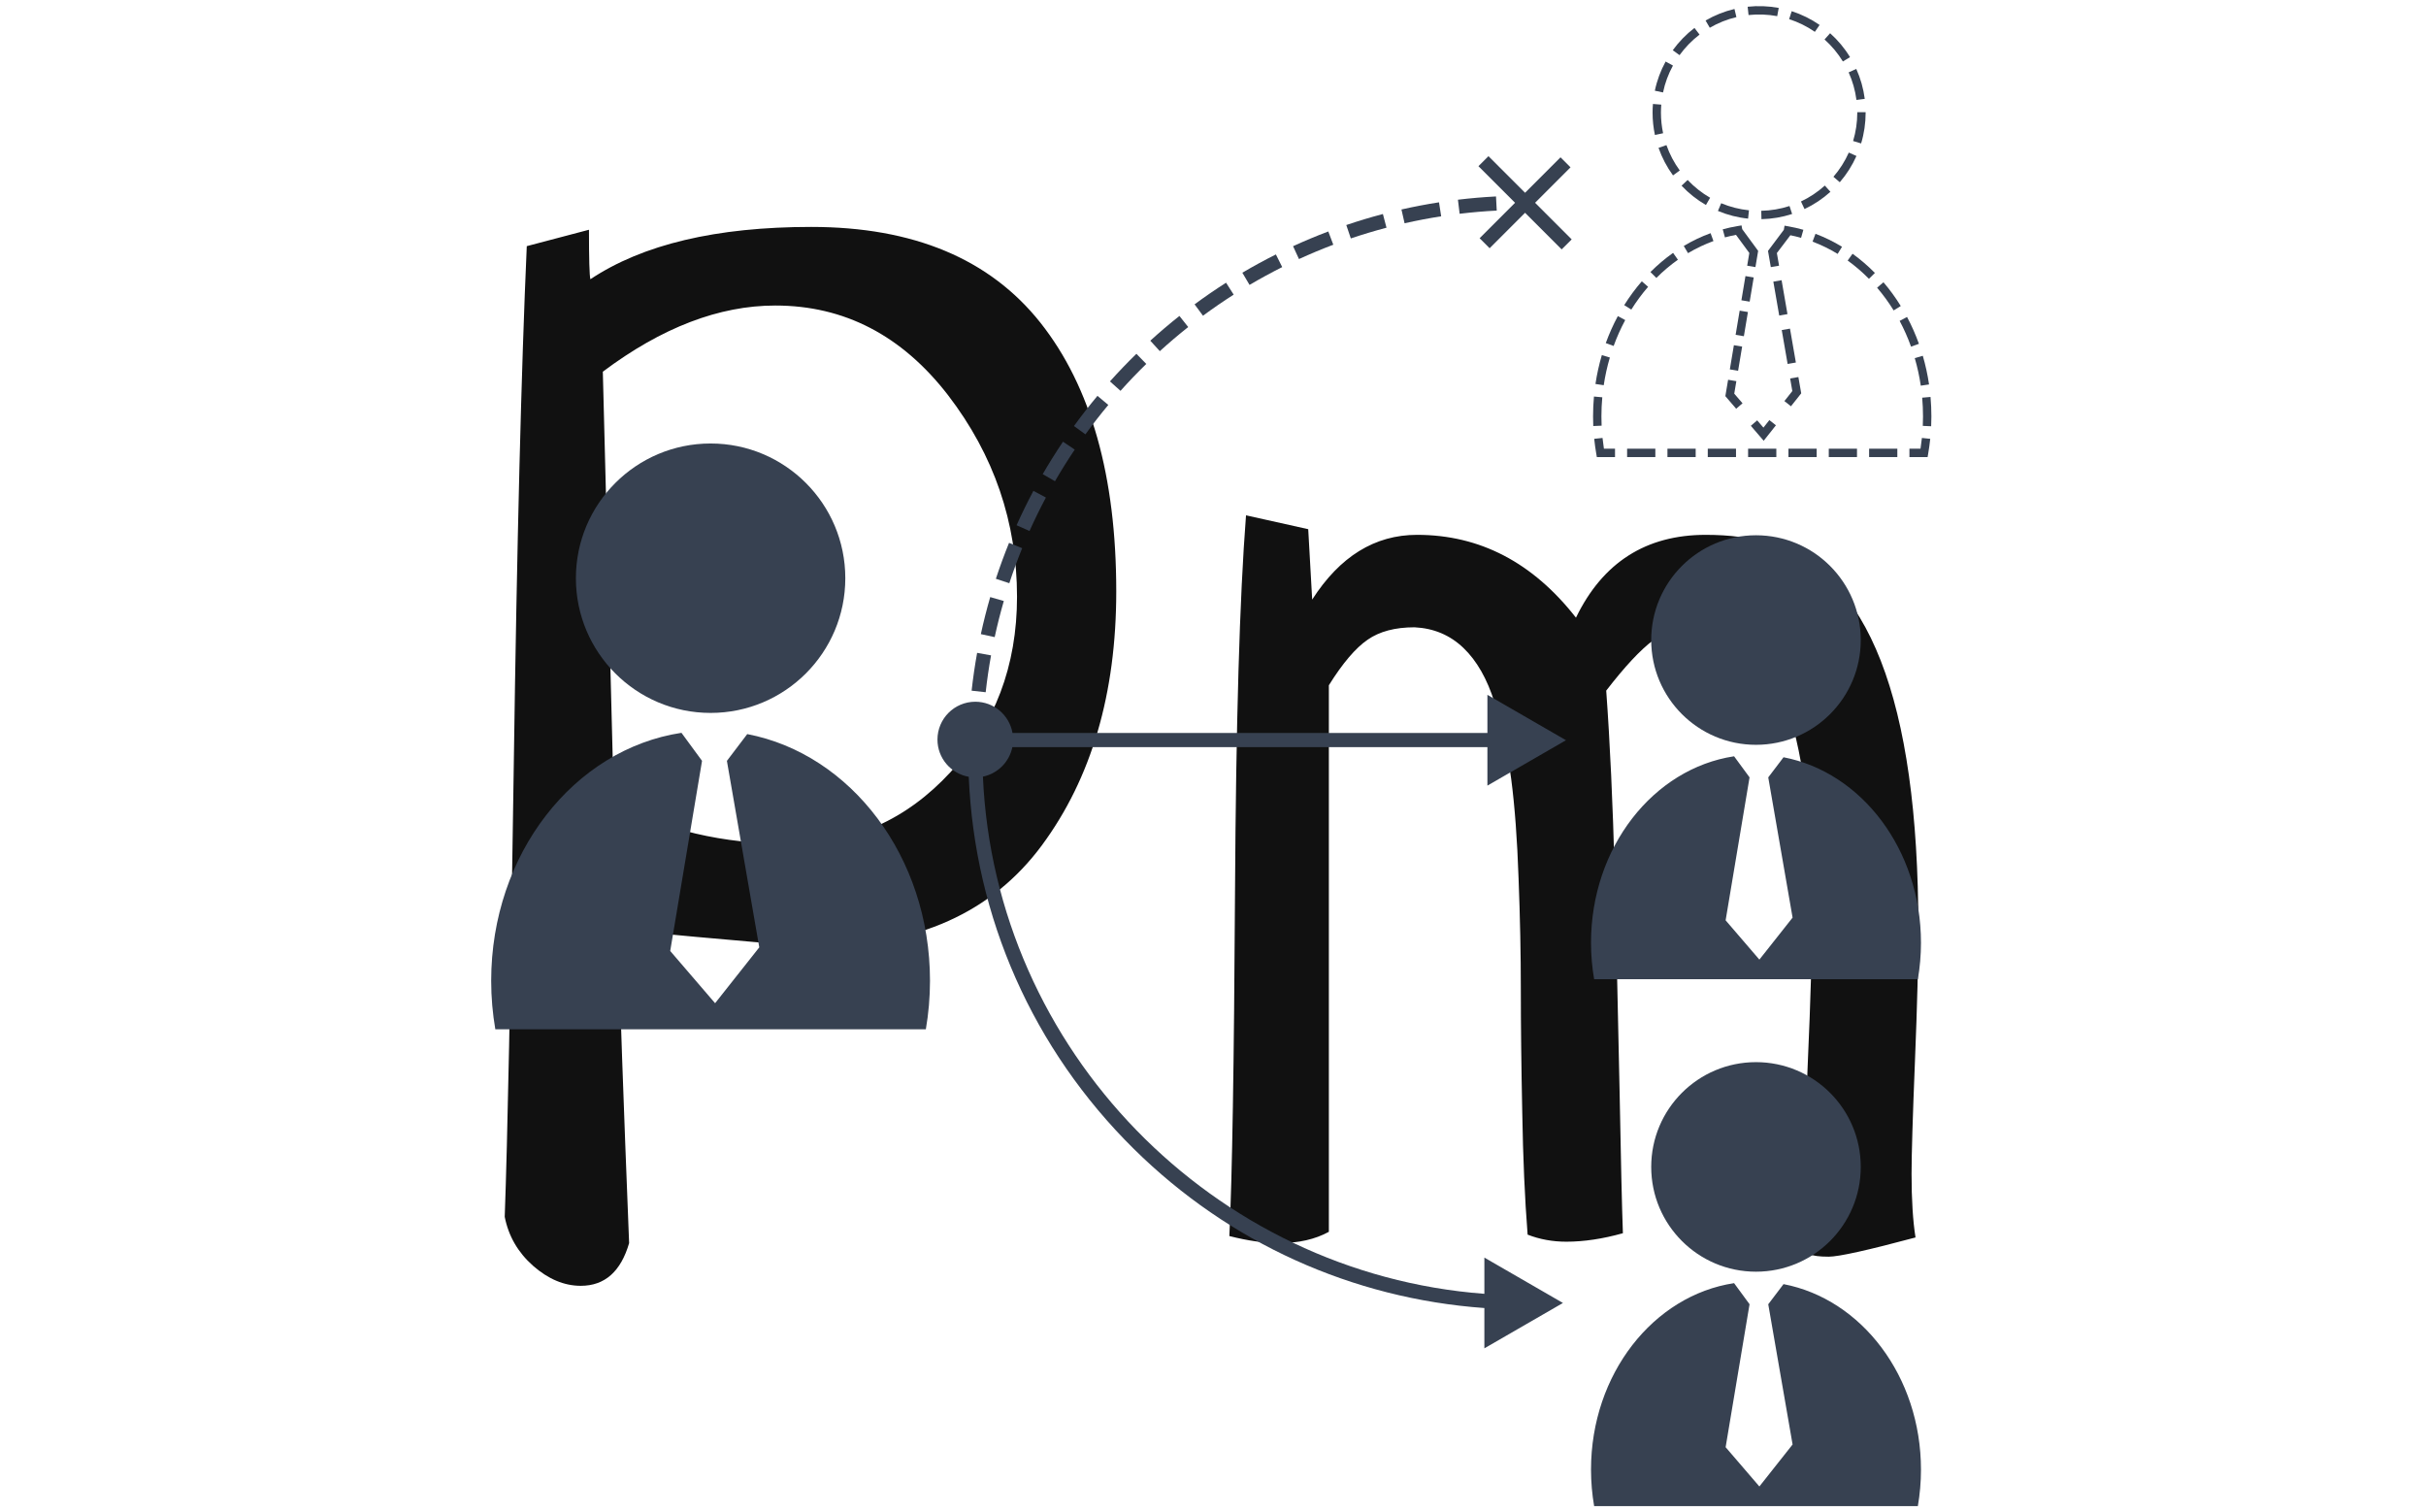 <svg xmlns="http://www.w3.org/2000/svg" version="1.1" xmlns:xlink="http://www.w3.org/1999/xlink" xmlns:svgjs="http://svgjs.dev/svgjs" width="1000" height="623" viewBox="0 0 1000 623"><g transform="matrix(1,0,0,1,-0.606,0.252)"><svg viewBox="0 0 396 247" data-background-color="#dedede" preserveAspectRatio="xMidYMid meet" height="623" width="1000" xmlns="http://www.w3.org/2000/svg" xmlns:xlink="http://www.w3.org/1999/xlink"><g id="tight-bounds" transform="matrix(1,0,0,1,0.24,-0.1)"><svg viewBox="0 0 395.52 247.2" height="247.2" width="395.52"><g><svg></svg></g><g><svg viewBox="0 0 395.52 247.2" height="247.2" width="395.52"><g transform="matrix(1,0,0,1,82.25,37.08)"><svg viewBox="0 0 231.021 173.04" height="173.04" width="231.021"><g><svg viewBox="0 0 231.021 173.04" height="173.04" width="231.021"><g><svg viewBox="0 0 231.021 173.04" height="173.04" width="231.021"><g><svg viewBox="0 0 231.021 173.04" height="173.04" width="231.021"><g><svg viewBox="0 0 231.021 173.04" height="173.04" width="231.021"><g><svg viewBox="0 0 231.021 173.04" height="173.04" width="231.021"><g transform="matrix(1,0,0,1,0,0)"><svg width="231.021" viewBox="2 -35.74 50 37.45" height="173.04" data-palette-color="#111111"><path d="M2.78-35.06L2.78-35.06 4.98-35.64Q4.98-34.08 5.03-33.89L5.03-33.89Q7.81-35.74 12.84-35.74L12.84-35.74Q18.26-35.74 20.95-32.35 23.63-28.96 23.63-22.85L23.63-22.85Q23.63-17.43 21-13.87 18.36-10.3 13.04-10.3L13.04-10.3Q12.16-10.3 6.01-10.89L6.01-10.89Q6.1-7.32 6.4 0.2L6.4 0.2Q5.96 1.71 4.69 1.71L4.69 1.71Q3.81 1.71 3 1 2.2 0.29 2-0.73L2-0.73Q2.15-4.83 2.32-16.7 2.49-28.56 2.78-35.06ZM5.47-30.62L5.47-30.62 5.86-15.38Q8.54-13.92 12.06-13.92L12.06-13.92Q15.43-13.92 17.77-16.46 20.12-18.99 20.12-22.66L20.12-22.66Q20.12-26.61 17.68-29.79 15.23-32.96 11.57-32.96L11.57-32.96Q8.59-32.96 5.47-30.62ZM40.96-19.34L40.96-19.34Q41.16-16.6 41.26-12.87 41.35-9.13 41.43-5.32 41.5-1.51 41.55-0.15L41.55-0.15Q40.48 0.15 39.55 0.15L39.55 0.15Q38.82 0.15 38.18-0.1L38.18-0.1Q38.03-2 37.99-4.44 37.94-6.88 37.94-8.76 37.94-10.64 37.86-12.7 37.79-14.75 37.6-16.21 37.4-17.68 37.01-18.92 36.62-20.17 35.91-20.85 35.2-21.53 34.18-21.58L34.18-21.58Q33.15-21.58 32.52-21.14 31.88-20.7 31.15-19.53L31.15-19.53 31.15-0.2Q30.42 0.2 29.39 0.2L29.39 0.2Q28.61 0.2 27.63-0.05L27.63-0.05Q27.78-3.13 27.83-12.16 27.88-21.19 28.22-25.54L28.22-25.54 30.42-25.05 30.56-22.56Q32.03-24.85 34.27-24.85L34.27-24.85Q37.6-24.85 39.89-21.92L39.89-21.92Q41.31-24.85 44.48-24.85L44.48-24.85Q45.75-24.85 46.68-24.56L46.68-24.56Q52-23.05 52-10.94L52-10.94Q52-9.18 51.88-6.23 51.76-3.27 51.76-2.25L51.76-2.25Q51.76-0.88 51.9 0L51.9 0Q49.36 0.68 48.83 0.68L48.83 0.68Q48.34 0.68 48.14 0.59L48.14 0.59Q47.95-0.05 47.95-1.76L47.95-1.76Q47.95-2.83 48.09-6.18 48.24-9.52 48.24-11.43L48.24-11.43Q48.24-21.58 44.24-21.68L44.24-21.68Q43.31-21.63 42.62-21.12 41.94-20.61 40.96-19.34Z" opacity="1" transform="matrix(1,0,0,1,0,0)" fill="#111111" class="undefined-text-0" data-fill-palette-color="primary" id="text-0"></path></svg></g></svg></g></svg></g></svg></g></svg></g></svg></g></svg></g><g mask="url(#2eea0c60-b432-4423-bf91-fb79489ff133)"><g transform="matrix(1.223, 0, 0, 1.223, 80.037, 1)"><svg xmlns="http://www.w3.org/2000/svg" xmlns:xlink="http://www.w3.org/1999/xlink" version="1.1" x="0" y="0" viewBox="10.534 6.616 192.449 200.421" enable-background="new 0 0 213.768 213.043" xml:space="preserve" height="200.421" width="192.449" class="icon-none" data-fill-palette-color="accent" id="none"><g fill="#374151" data-fill-palette-color="accent"><circle fill="#374151" cx="39.854" cy="83.056" r="18" data-fill-palette-color="accent"></circle><path fill="#374151" d="M44.75 103.884l-2.717 3.579 4.325 24.917-5.903 7.462-5.998-6.979 4.253-25.404-2.749-3.745c-14.352 2.174-25.427 16.177-25.427 33.139 0 2.218 0.194 4.382 0.554 6.478h57.528c0.36-2.096 0.555-4.26 0.555-6.478C69.173 120.286 58.61 106.543 44.75 103.884z" data-fill-palette-color="accent"></path><path fill="#374151" d="M180.274 35.083l-0.024-1.119c1.288-0.027 2.56-0.242 3.775-0.638l0.348 1.063C183.051 34.819 181.673 35.053 180.274 35.083zM178.49 35.01c-1.389-0.142-2.744-0.488-4.029-1.026l0.434-1.031c1.182 0.496 2.431 0.813 3.711 0.945L178.49 35.01zM186.032 33.73l-0.476-1.011c1.159-0.548 2.23-1.262 3.188-2.125l0.748 0.831C188.455 32.36 187.291 33.136 186.032 33.73zM172.858 33.189c-1.206-0.696-2.302-1.563-3.259-2.579l0.813-0.766c0.882 0.935 1.894 1.736 3.005 2.377L172.858 33.189zM190.742 30.148l-0.847-0.73c0.841-0.975 1.532-2.064 2.054-3.234l1.021 0.456C192.406 27.909 191.655 29.09 190.742 30.148zM168.458 29.236c-0.823-1.127-1.475-2.367-1.934-3.679l1.055-0.37c0.424 1.211 1.023 2.351 1.782 3.39L168.458 29.236zM193.594 24.963l-1.071-0.323c0.368-1.224 0.557-2.499 0.557-3.79v-0.058h1.117v0.058C194.197 22.25 193.995 23.635 193.594 24.963zM166.041 23.835c-0.208-0.974-0.314-1.978-0.314-2.985 0-0.385 0.016-0.776 0.048-1.161l1.114 0.089c-0.028 0.356-0.043 0.716-0.043 1.072 0 0.928 0.098 1.854 0.288 2.751L166.041 23.835zM192.97 19.152c-0.165-1.275-0.517-2.515-1.043-3.684l1.021-0.46c0.572 1.271 0.952 2.617 1.132 4.001L192.97 19.152zM167.124 18.149l-1.095-0.229c0.285-1.364 0.771-2.677 1.44-3.9l0.981 0.538C167.832 15.685 167.386 16.893 167.124 18.149zM191.159 14.014c-0.67-1.094-1.496-2.084-2.454-2.942l0.746-0.833c1.04 0.93 1.935 2.004 2.66 3.192L191.159 14.014zM169.33 13.166l-0.905-0.657c0.817-1.127 1.793-2.129 2.9-2.977l0.68 0.889C170.984 11.202 170.084 12.126 169.33 13.166zM187.411 10.052c-1.059-0.731-2.215-1.301-3.436-1.694l0.342-1.064c1.325 0.426 2.58 1.044 3.729 1.839L187.411 10.052zM173.372 9.507l-0.563-0.967c1.208-0.703 2.507-1.221 3.862-1.542l0.258 1.087C175.68 8.381 174.484 8.86 173.372 9.507zM182.38 7.956c-1.248-0.233-2.561-0.282-3.829-0.147l-0.119-1.112c1.376-0.148 2.798-0.093 4.153 0.159L182.38 7.956z" data-fill-palette-color="accent"></path><g fill="#374151" data-fill-palette-color="accent"><path fill="#374151" d="M181.527 41.489l-0.376-2.167 2.114-2.817 0.095-0.554 0.555 0.099c0.656 0.116 1.317 0.27 1.961 0.452l-0.306 1.076c-0.47-0.133-0.949-0.25-1.429-0.347l-1.806 2.38 0.294 1.688L181.527 41.489z" data-fill-palette-color="accent"></path><path fill="#374151" d="M183.773 54.428l-0.786-4.529 1.102-0.191 0.786 4.529L183.773 54.428zM182.65 47.958l-0.786-4.528 1.103-0.192 0.785 4.53L182.65 47.958z" data-fill-palette-color="accent"></path><polygon fill="#374151" points="184.219,60.083 183.342,59.389 184.401,58.051 184.109,56.368 185.21,56.178 185.589,58.352   " data-fill-palette-color="accent"></polygon><polygon fill="#374151" points="180.574,64.692 178.857,62.693 179.705,61.964 180.539,62.934 181.332,61.931 182.209,62.624       " data-fill-palette-color="accent"></polygon><polygon fill="#374151" points="176.898,60.414 175.452,58.729 175.819,56.542 176.922,56.726 176.641,58.398 177.747,59.683       " data-fill-palette-color="accent"></polygon><path fill="#374151" d="M177.155 55.34l-1.104-0.184 0.541-3.233 1.103 0.184L177.155 55.34zM177.927 50.722l-1.103-0.185 0.541-3.233 1.103 0.185L177.927 50.722zM178.701 46.104l-1.104-0.184 0.541-3.233 1.104 0.184L178.701 46.104z" data-fill-palette-color="accent"></path><path fill="#374151" d="M179.472 41.486l-1.103-0.186 0.285-1.697-1.78-2.424c-0.496 0.093-0.991 0.207-1.478 0.339l-0.294-1.079c0.646-0.177 1.309-0.32 1.967-0.431l0.545-0.09 0.091 0.501 2.13 2.901L179.472 41.486z" data-fill-palette-color="accent"></path><path fill="#374151" d="M157.801 62.724c-0.019-0.424-0.027-0.852-0.027-1.284 0-0.887 0.04-1.78 0.119-2.658l1.114 0.101c-0.077 0.845-0.116 1.706-0.116 2.558 0 0.415 0.01 0.826 0.027 1.235L157.801 62.724zM159.2 57.268l-1.106-0.165c0.195-1.302 0.48-2.599 0.853-3.853l1.071 0.317C159.662 54.771 159.387 56.016 159.2 57.268zM160.525 52.023l-1.052-0.382c0.451-1.242 0.993-2.456 1.612-3.606l0.986 0.531C161.477 49.668 160.957 50.832 160.525 52.023zM162.884 47.162l-0.947-0.592c0.704-1.127 1.494-2.198 2.35-3.182l0.843 0.733C164.315 45.061 163.559 46.085 162.884 47.162zM166.233 42.937l-0.792-0.791c0.943-0.944 1.961-1.805 3.026-2.558l0.646 0.914C168.099 41.218 167.13 42.037 166.233 42.937zM170.465 39.623l-0.572-0.961c1.147-0.684 2.353-1.258 3.585-1.707l0.383 1.052C172.695 38.431 171.553 38.975 170.465 39.623z" data-fill-palette-color="accent"></path><path fill="#374151" d="M160.708 66.871h-2.429l-0.08-0.465c-0.112-0.649-0.202-1.314-0.271-1.975l1.111-0.115c0.051 0.479 0.112 0.961 0.186 1.436h1.483V66.871z" data-fill-palette-color="accent"></path><path fill="#374151" d="M198.433 66.871h-3.772v-1.119h3.772V66.871zM193.042 66.871h-3.771v-1.119h3.771V66.871zM187.655 66.871h-3.772v-1.119h3.772V66.871zM182.264 66.871h-3.772v-1.119h3.772V66.871zM176.875 66.871h-3.772v-1.119h3.772V66.871zM171.486 66.871h-3.772v-1.119h3.772V66.871zM166.096 66.871h-3.772v-1.119h3.772V66.871z" data-fill-palette-color="accent"></path><path fill="#374151" d="M202.478 66.871h-2.429v-1.119h1.481c0.075-0.479 0.137-0.961 0.186-1.436l1.113 0.115c-0.067 0.653-0.159 1.318-0.272 1.975L202.478 66.871z" data-fill-palette-color="accent"></path><path fill="#374151" d="M202.953 62.753l-1.117-0.05c0.019-0.417 0.028-0.839 0.028-1.262 0-0.835-0.037-1.677-0.11-2.506l1.114-0.098c0.076 0.861 0.115 1.737 0.115 2.604C202.983 61.881 202.973 62.318 202.953 62.753zM201.566 57.33c-0.184-1.245-0.453-2.483-0.804-3.68l1.074-0.313c0.363 1.245 0.645 2.535 0.835 3.83L201.566 57.33zM200.264 52.115c-0.426-1.188-0.938-2.345-1.521-3.441l0.988-0.525c0.608 1.143 1.142 2.351 1.587 3.587L200.264 52.115zM197.941 47.275c-0.663-1.074-1.407-2.096-2.212-3.035l0.849-0.728c0.843 0.984 1.621 2.051 2.314 3.175L197.941 47.275zM194.64 43.052c-0.887-0.899-1.842-1.721-2.843-2.441l0.652-0.908c1.053 0.757 2.057 1.621 2.986 2.565L194.64 43.052zM190.458 39.723c-1.074-0.654-2.203-1.205-3.354-1.64l0.393-1.045c1.218 0.458 2.41 1.04 3.545 1.731L190.458 39.723z" data-fill-palette-color="accent"></path></g><circle fill="#374151" cx="179.545" cy="161.717" r="14" data-fill-palette-color="accent"></circle><path fill="#374151" d="M183.226 177.378l-2.042 2.69 3.252 18.736-4.438 5.611-4.51-5.249 3.197-19.101-2.067-2.817c-10.79 1.634-19.118 12.163-19.118 24.918 0 1.668 0.146 3.295 0.418 4.871h43.257c0.271-1.576 0.417-3.203 0.417-4.871C201.591 189.712 193.649 179.377 183.226 177.378z" data-fill-palette-color="accent"></path><circle fill="#374151" cx="179.545" cy="91.318" r="14" data-fill-palette-color="accent"></circle><path fill="#374151" d="M183.226 106.98l-2.042 2.689 3.252 18.737-4.438 5.611-4.51-5.249 3.197-19.101-2.067-2.817c-10.79 1.634-19.118 12.163-19.118 24.918 0 1.666 0.146 3.295 0.418 4.871h43.257c0.271-1.576 0.417-3.205 0.417-4.871C201.591 119.314 193.649 108.98 183.226 106.98z" data-fill-palette-color="accent"></path><g fill="#374151" data-fill-palette-color="accent"><path fill="#374151" d="M81.488 79.045l-1.753-0.713c-0.638 1.571-1.23 3.187-1.762 4.802l1.798 0.591C80.288 82.149 80.866 80.576 81.488 79.045z" data-fill-palette-color="accent"></path><path fill="#374151" d="M88.512 65.874l-1.569-1.057c-0.946 1.406-1.858 2.863-2.709 4.333l1.638 0.947C86.701 68.664 87.588 67.244 88.512 65.874z" data-fill-palette-color="accent"></path><path fill="#374151" d="M93 59.903l-1.453-1.212c-1.086 1.303-2.142 2.66-3.138 4.031l1.531 1.112C90.911 62.495 91.939 61.172 93 59.903z" data-fill-palette-color="accent"></path><path fill="#374151" d="M98.073 54.425l-1.321-1.354c-1.213 1.184-2.402 2.423-3.534 3.688l1.41 1.261C95.73 56.787 96.889 55.578 98.073 54.425z" data-fill-palette-color="accent"></path><path fill="#374151" d="M79.035 86.102l-1.817-0.526c-0.472 1.631-0.894 3.296-1.252 4.95l1.849 0.401C78.165 89.314 78.575 87.69 79.035 86.102z" data-fill-palette-color="accent"></path><path fill="#374151" d="M77.33 93.366l-1.862-0.335c-0.3 1.662-0.548 3.362-0.736 5.053l1.88 0.208C76.795 96.645 77.037 94.987 77.33 93.366z" data-fill-palette-color="accent"></path><path fill="#374151" d="M84.66 72.276l-1.67-0.89c-0.799 1.5-1.557 3.045-2.248 4.59l1.726 0.773C83.142 75.246 83.88 73.739 84.66 72.276z" data-fill-palette-color="accent"></path><path fill="#374151" d="M137.478 34.7l-0.29-1.869c-1.677 0.26-3.363 0.583-5.018 0.957l0.419 1.845C134.199 35.267 135.844 34.954 137.478 34.7z" data-fill-palette-color="accent"></path><path fill="#374151" d="M144.903 33.935l-0.098-1.889c-1.694 0.088-3.405 0.234-5.088 0.436l0.227 1.879C141.582 34.163 143.251 34.021 144.903 33.935z" data-fill-palette-color="accent"></path><path fill="#374151" d="M130.172 36.223l-0.481-1.829c-1.64 0.432-3.287 0.927-4.892 1.472l0.606 1.79C126.971 37.127 128.575 36.645 130.172 36.223z" data-fill-palette-color="accent"></path><path fill="#374151" d="M116.237 41.486l-0.846-1.691c-1.516 0.76-3.022 1.581-4.481 2.443l0.961 1.628C113.292 43.028 114.762 42.228 116.237 41.486z" data-fill-palette-color="accent"></path><path fill="#374151" d="M123.063 38.497l-0.668-1.77c-1.584 0.598-3.167 1.259-4.708 1.967l0.789 1.718C119.978 39.723 121.521 39.079 123.063 38.497z" data-fill-palette-color="accent"></path><path fill="#374151" d="M109.751 45.167l-1.017-1.595c-1.426 0.909-2.842 1.882-4.207 2.89l1.123 1.522C106.982 47 108.362 46.052 109.751 45.167z" data-fill-palette-color="accent"></path><path fill="#374151" d="M103.675 49.495l-1.175-1.482c-1.328 1.053-2.638 2.166-3.89 3.307l1.272 1.398C101.105 51.606 102.38 50.521 103.675 49.495z" data-fill-palette-color="accent"></path><polygon fill="#374151" points="142.614,37.629 143.952,38.967 148.688,34.23 153.578,39.121 154.917,37.784 150.027,32.893     154.763,28.156 153.424,26.819 148.688,31.556 143.798,26.666 142.459,28.004 147.35,32.893   " data-fill-palette-color="accent"></polygon><path fill="#374151" d="M154.156 104.704l-10.5-6.063v5.094H80.197c-0.417-2.371-2.482-4.174-4.973-4.174-2.792 0-5.055 2.264-5.055 5.055 0 2.493 1.807 4.559 4.181 4.974 0.802 18.834 8.587 36.42 22.065 49.728 12.718 12.553 29.181 19.987 46.835 21.255v5.385l10.501-6.062-10.5-6.063v4.84c-36.23-2.731-65.397-32.504-67.008-69.105 1.976-0.404 3.531-1.962 3.934-3.938h63.479v5.14L154.156 104.704z" data-fill-palette-color="accent"></path></g></g></svg></g></g></svg></g><defs><mask id="e5694aff-c6c0-488e-9d70-adb224394a02"><rect width="640" height="400" fill="white"></rect><rect width="254.123" height="254.741" fill="black" x="192.939" y="72.629" id="transform-me" transform="matrix(1,0,0,1,-122.24,-76.4)"></rect></mask><mask id="2eea0c60-b432-4423-bf91-fb79489ff133"><rect width="640" height="400" fill="white"></rect><rect width="254.123" height="254.741" fill="black" x="192.939" y="72.629" id="transform-me" transform="matrix(1,0,0,1,-122.24,-76.4)"></rect></mask></defs></svg><rect width="395.52" height="247.2" fill="none" stroke="none" visibility="hidden"></rect></g></svg></g></svg>